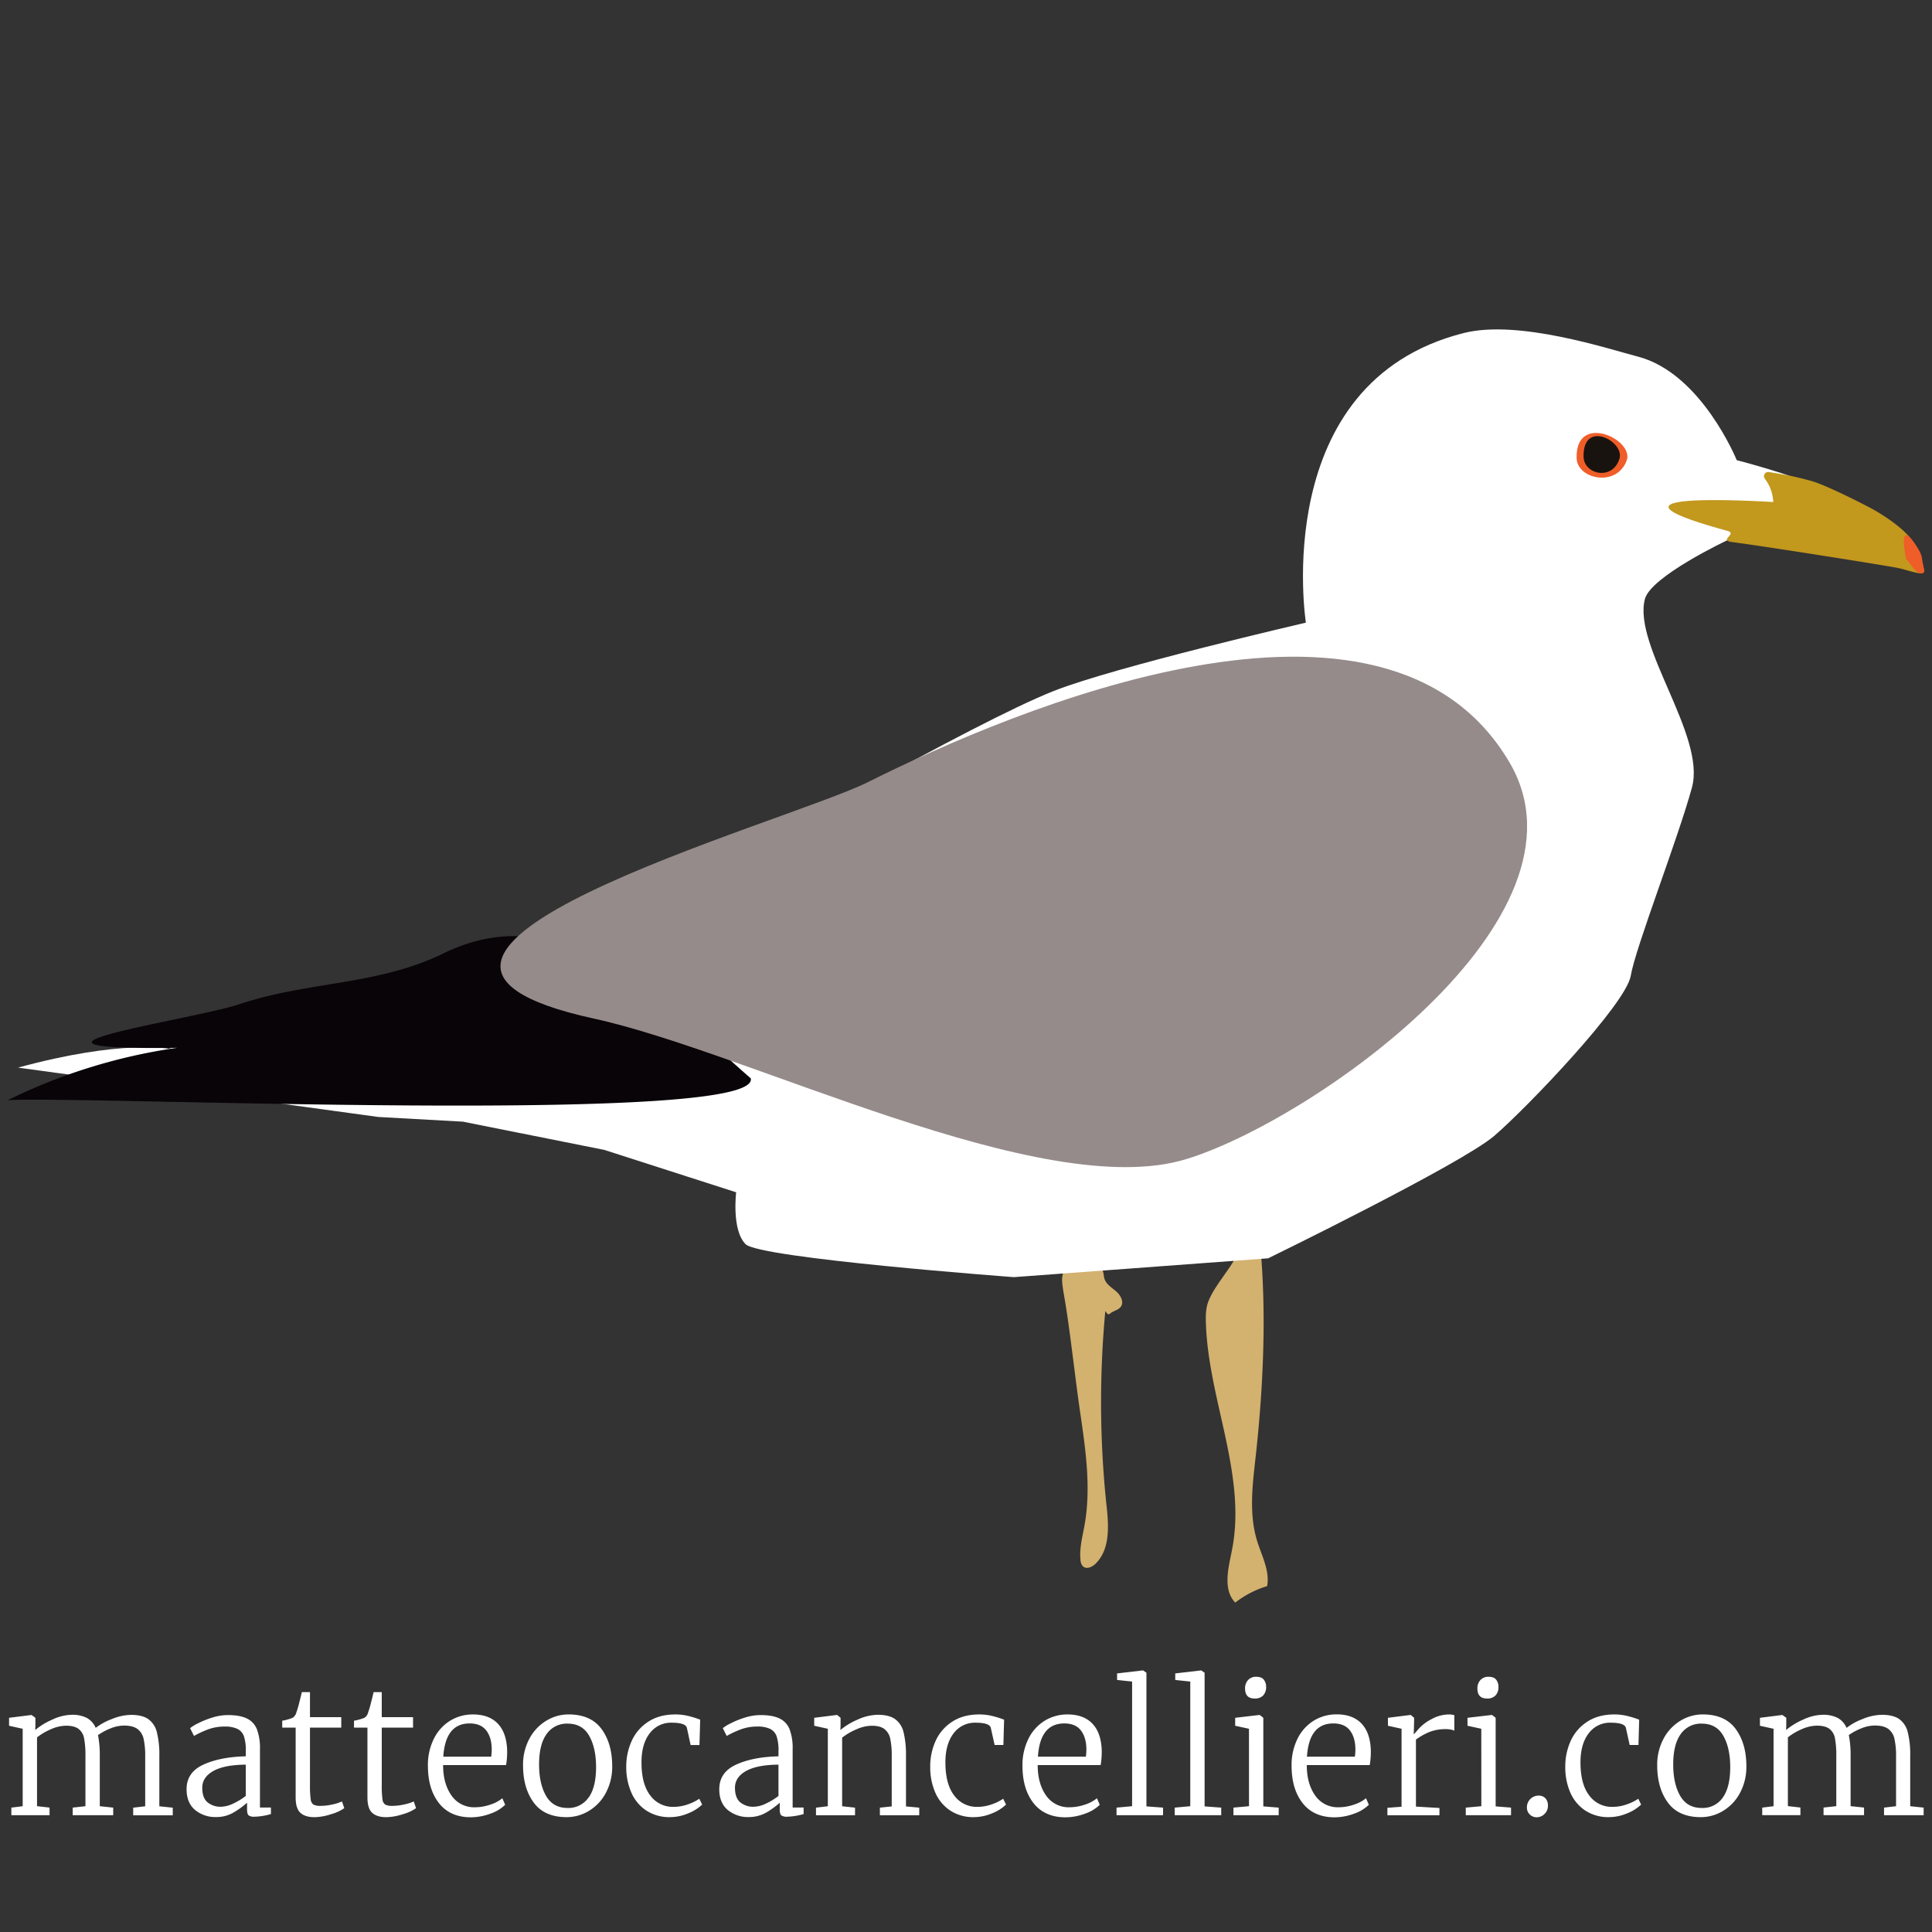 <svg xmlns="http://www.w3.org/2000/svg" viewBox="0 0 1080 1080"><rect x="0" y="0" width="1080" height="1080" fill="#333333" stroke="none"/><defs><style>.cls-1{fill:#d3b16f}.cls-2{fill:#fff}.cls-3{fill:#090407}.cls-4{fill:#958b8a}.cls-5{fill:#ef5d29}.cls-6{fill:#18130f}.cls-7{fill:#c2981d}</style></defs><title>gulls</title><g id="trasp"><path class="cls-1" d="M675.49 727.5c-1.44 3.74-1.52 7.85-1.4 11.86 1.29 43 23 85.19 14.56 127.33-2 10-5.18 21.82 1.86 29.17a55.59 55.59 0 0 1 17.83-9.22c1.57-8.56-3-16.86-5.58-25.18-5-16.14-2.29-33.48-.5-50.26 4.06-38.16 5.8-79.2 2-117.39-10.07-3.25-10.58 4.07-14.16 10.29-4.17 7.24-11.61 15.63-14.61 23.4zM604 790.78c3 20.37 5.87 41.17 2.33 61.45-1.15 6.54-3 13.11-2.33 19.72a5.53 5.53 0 0 0 1.41 3.68c2 1.77 5.11.36 7-1.49 8.5-8.33 7.35-22 6-33.87a550 550 0 0 1-.63-106.38c.27-2.73.7 2.16 2.79.38 1.82-1.55 4.6-1.88 6-3.83 1.89-2.68-.15-6.42-2.64-8.56s-5.63-4-6.56-7.13c-.56-1.91-.29-4.26-1.8-5.56a5.18 5.18 0 0 0-3-1c-22.86-2-19.64 3.89-17 20.43 2.94 18.09 5.74 44.06 8.43 62.16z"/><path class="cls-2" d="M10.08 596.8C68 581 94.31 586.27 94.31 586.27l197.41-63.17 123.71-44.75s128-74.07 173.72-92.13C623.08 372.82 730 348.06 730 348.06s-21.06-134.24 88.18-161.88c30.73-7.77 81.08 8.93 97.39 13.16 35.53 9.21 55.28 57.91 55.28 57.91s52.64 13.16 73.7 29c11.19 8.39 13.16 26.32 13.16 26.32L965.56 302s-42.77 20.16-46.06 32.9c-6.79 26.27 34.22 76.33 26.32 105.29s-31.59 89.49-34.22 105.29-57.91 73.7-76.33 89.49-126.35 68.43-126.35 68.43l-142.14 10.53s-142.14-10.53-150-18.43-5.26-29-5.26-29l-73.7-23.69-79-15.79-47.38-2.63z"/><path class="cls-3" d="M248.18 532.83C211 551 172.52 548.41 133.55 561.43c-26 8.7-148.41 25.84-34.47 24.3A314.85 314.85 0 0 0 4.35 615c39.85-2.57 421.57 14.51 415.32-12.21-46.45-40.3-102.44-103.68-171.49-69.96z"/><path class="cls-4" d="M331.87 569.37c87 19 250.44 103 330.93 78.68 69.82-21.1 232.33-134.54 181-221.89-69.44-118.12-278.09-29.29-358.51 11-46.41 23.16-317.29 96.46-153.42 132.21z"/><path class="cls-5" d="M881.34 256.08c.3 11.86 22.47 16.51 28 1.29 4.26-11.8-28.66-27.01-28-1.29z"/><path class="cls-6" d="M885.22 255.37c.22 9.77 16.11 13.59 20.07 1.06 3.07-9.71-20.54-22.24-20.07-1.06z"/><path class="cls-7" d="M1060.54 317.42c4 .76 9.79 2.9 13.49 3.14a1.53 1.53 0 0 0 1.57-1.9c-1.91-7.69-1.47-17.84-26.73-32.89-4.43-2.64-27.79-14.54-36.25-16.89-10.91-3-15.4-3.59-23.76-5a2.36 2.36 0 0 0-2.31 3.73c5 6.51 4.46 12.76 4.85 13s-112.7-7.61-25.84 16.12c6.14 1.67-5.26 5.26 2.77 6.3 17.77 2.3 83.42 12.7 92.21 14.39z"/><path class="cls-5" d="M1065.58 312.52c2.63 2.63 4.75 7.8 8.46 8a1.53 1.53 0 0 0 1.57-1.9c-1.91-7.69-.14-7.11-4.76-14-10.53-15.79-5.27 7.9-5.27 7.9z"/><path class="cls-2" d="M6.35 1010.47l6.33-.79v-43.29l-7.61-1.68v-4.45l12.55-1.58 2.17 1.58v4.35l-.1 2.47a39.24 39.24 0 0 1 9.59-5.83 26.58 26.58 0 0 1 10.77-2.67 17.64 17.64 0 0 1 8.55 1.78 11.41 11.41 0 0 1 4.89 5.54 33.73 33.73 0 0 1 8.95-4.9 29.15 29.15 0 0 1 10.82-2.37q6.23 0 9.64 2.37a12.68 12.68 0 0 1 4.79 7.31 51.39 51.39 0 0 1 1.38 13.34v28.07l7.51.79v4.25H74.45v-4.25l6.72-.79v-27.81a43.64 43.64 0 0 0-.89-9.88 9.28 9.28 0 0 0-3.46-5.54q-2.57-1.88-7.51-1.88a20.29 20.29 0 0 0-7.66 1.63 32.73 32.73 0 0 0-6.87 3.71 57.78 57.78 0 0 1 1 11.86v27.87l7.51.79v4.25H40.64v-4.25l7.12-.79v-28a51.1 51.1 0 0 0-.74-9.88 8.55 8.55 0 0 0-3.11-5.34q-2.37-1.78-7-1.78a21.32 21.32 0 0 0-8.35 1.93 34.13 34.13 0 0 0-7.86 4.6v38.45l7 .79v4.25H6.35zm107.43-24.07q9.49-4.3 23.62-4.6v-3.06a24.5 24.5 0 0 0-1-8 7.36 7.36 0 0 0-3.61-4.25 15.92 15.92 0 0 0-7.21-1.33 26 26 0 0 0-9.14 1.53 56.5 56.5 0 0 0-8 3.71l-2.17-4.35a24.18 24.18 0 0 1 4.55-2.77 49.41 49.41 0 0 1 7.91-3.16 28.92 28.92 0 0 1 8.6-1.38q6.72 0 10.63 1.88a11.24 11.24 0 0 1 5.63 6 29.64 29.64 0 0 1 1.73 11.17v32.62h6.13v3.66a36 36 0 0 1-9.19 1.48 5.27 5.27 0 0 1-3.26-.74q-.89-.74-.89-3.41v-3.66a46.77 46.77 0 0 1-7.76 5.58 18.76 18.76 0 0 1-9.54 2.42 17.7 17.7 0 0 1-11.81-4q-4.7-4-4.7-11.56-.01-9.48 9.48-13.78zm16.6 21.79a35.46 35.46 0 0 0 7-4.25v-17.49q-12 .1-18.14 3.56t-6.18 9.29q0 5.63 2.87 8.15a11.41 11.41 0 0 0 7.81 2.52 16.34 16.34 0 0 0 6.64-1.77zm37.56 5.2q-2.67-2.42-2.67-8.65v-39h-7.51v-3.85a29.11 29.11 0 0 0 5.73-1.58 4.84 4.84 0 0 0 2.18-3.06 50.23 50.23 0 0 0 1.58-5.34q1-3.85 1.48-6h4.55v14h17.49v5.83h-17.49v32a55 55 0 0 0 .4 8.06 4.06 4.06 0 0 0 1.58 3 8.88 8.88 0 0 0 4.15.69 29.83 29.83 0 0 0 6.42-.79 24.41 24.41 0 0 0 5.34-1.68l1.29 3.76a24.56 24.56 0 0 1-7.51 3.41 31.24 31.24 0 0 1-9.09 1.63q-5.25-.01-7.92-2.43zm40.13 0q-2.67-2.42-2.67-8.65v-39h-7.51v-3.85a29.2 29.2 0 0 0 5.73-1.58 4.84 4.84 0 0 0 2.17-3.06 50.1 50.1 0 0 0 1.58-5.34q1-3.85 1.48-6h4.55v14h17.5v5.83h-17.49v32a55.4 55.4 0 0 0 .39 8.06 4.06 4.06 0 0 0 1.58 3 8.87 8.87 0 0 0 4.15.69 29.81 29.81 0 0 0 6.42-.79 24.39 24.39 0 0 0 5.34-1.68l1.29 3.76a24.58 24.58 0 0 1-7.51 3.41 31.27 31.27 0 0 1-9.09 1.63q-5.24-.01-7.91-2.43zm37.31-5.44q-6.18-7.86-6.18-20.9a32.91 32.91 0 0 1 3.26-14.92 24.59 24.59 0 0 1 9-10.13 24 24 0 0 1 13-3.61q8.79 0 13.69 5t5.33 14.61a43.73 43.73 0 0 1-.59 8.7H247.7q0 10.38 4.69 17a15.27 15.27 0 0 0 13.2 6.57 26.26 26.26 0 0 0 8.5-1.48 20 20 0 0 0 6.72-3.56l1.58 3.66a22.09 22.09 0 0 1-8.35 5 31.63 31.63 0 0 1-11 2q-11.49-.08-17.66-7.94zm29.2-25.95a30.78 30.78 0 0 0 .3-4.35q-.1-6.52-3.12-10.38t-9.24-3.86Q249 963.42 247.8 982zM296 971.83a25.68 25.68 0 0 1 9.49-10 23.92 23.92 0 0 1 12.3-3.46q12.45 0 18.43 8.1t6 20.75a30.75 30.75 0 0 1-3.61 15.12 25.7 25.7 0 0 1-9.49 10 23.9 23.9 0 0 1-12.3 3.46q-12.45 0-18.43-8.1t-6-20.75a30.72 30.72 0 0 1 3.61-15.12zm33.06 33q4.15-5.83 4.15-17 0-10.67-3.85-17.49t-12-6.82a13.71 13.71 0 0 0-11.81 5.83q-4.2 5.83-4.2 17 0 10.77 3.9 17.54t12 6.77a13.59 13.59 0 0 0 11.75-5.82zM353.21 973a24.83 24.83 0 0 1 9.29-10.62q6.17-4 15.07-4a30.12 30.12 0 0 1 7.51.94 49.89 49.89 0 0 1 6.33 2l-.41 14.16h-4.94L384 966q-.59-3-8.5-3a14.77 14.77 0 0 0-12.3 5.93q-4.6 5.93-4.6 16.21 0 12.26 4.94 18.58a15.55 15.55 0 0 0 12.85 6.33 23.92 23.92 0 0 0 8.06-1.38 27.61 27.61 0 0 0 6.47-3.16l1.58 3.26a23.94 23.94 0 0 1-7.91 4.94 26.06 26.06 0 0 1-10 2.08 23.42 23.42 0 0 1-13.34-3.71 23 23 0 0 1-8.35-10.08 35.24 35.24 0 0 1-2.82-14.38 34.27 34.27 0 0 1 3.13-14.62zm58.35 13.4q9.49-4.3 23.62-4.6v-3.06a24.44 24.44 0 0 0-1-8 7.36 7.36 0 0 0-3.61-4.25 15.9 15.9 0 0 0-7.21-1.33 26 26 0 0 0-9.14 1.53 56.48 56.48 0 0 0-8 3.71l-2.17-4.35a24.08 24.08 0 0 1 4.54-2.77 49.51 49.51 0 0 1 7.91-3.16 28.9 28.9 0 0 1 8.6-1.38q6.72 0 10.63 1.88a11.23 11.23 0 0 1 5.63 6 29.64 29.64 0 0 1 1.73 11.17v32.62h6.13v3.66a36 36 0 0 1-9.19 1.48 5.27 5.27 0 0 1-3.26-.74q-.89-.74-.89-3.41v-3.66a46.93 46.93 0 0 1-7.76 5.58 18.77 18.77 0 0 1-9.54 2.42 17.7 17.7 0 0 1-11.81-4q-4.7-4-4.69-11.56 0-9.48 9.48-13.78zm16.61 21.79a35.46 35.46 0 0 0 7-4.25v-17.49q-12 .1-18.14 3.56t-6.18 9.29q0 5.63 2.87 8.15a11.4 11.4 0 0 0 7.81 2.52 16.35 16.35 0 0 0 6.64-1.77zm34.59-41.8l-7.61-1.68v-4.45l12.55-1.58h.3l1.88 1.58v4.35l-.1 2.47a38.77 38.77 0 0 1 9.69-5.83 27.77 27.77 0 0 1 11.17-2.67q6.33 0 9.74 2.42a12.73 12.73 0 0 1 4.74 7.41 53.84 53.84 0 0 1 1.33 13.39v28l7.41.69v4.25h-22v-4.25l6.62-.69v-28.09a44.72 44.72 0 0 0-.84-9.79 9.08 9.08 0 0 0-3.26-5.39q-2.42-1.83-7.07-1.83a21.77 21.77 0 0 0-8.55 2 34.9 34.9 0 0 0-8 4.65v38.35l7.21.79v4.25h-21.83v-4.25l6.62-.79zM523.1 973a24.84 24.84 0 0 1 9.29-10.62q6.18-4 15.07-4a30.13 30.13 0 0 1 7.51.94 49.89 49.89 0 0 1 6.33 2l-.4 14.13H556l-2.11-9.45q-.59-3-8.5-3a14.77 14.77 0 0 0-12.3 5.93q-4.59 5.93-4.6 16.21 0 12.26 4.94 18.58a15.55 15.55 0 0 0 12.85 6.33 23.91 23.91 0 0 0 8.05-1.38 27.62 27.62 0 0 0 6.47-3.16l1.58 3.26a24 24 0 0 1-7.91 4.94 26.08 26.08 0 0 1-10 2.08 23.43 23.43 0 0 1-13.34-3.71 23.06 23.06 0 0 1-8.33-10.08 35.24 35.24 0 0 1-2.8-14.36 34.29 34.29 0 0 1 3.1-14.64zm54.65 34.95q-6.18-7.86-6.18-20.9a32.91 32.91 0 0 1 3.26-14.92 24.59 24.59 0 0 1 9-10.13 24 24 0 0 1 13-3.61q8.79 0 13.69 5t5.34 14.61a43.73 43.73 0 0 1-.59 8.7h-35.19q0 10.38 4.69 17a15.27 15.27 0 0 0 13.2 6.57 26.26 26.26 0 0 0 8.5-1.48 20 20 0 0 0 6.72-3.56l1.58 3.66a22.09 22.09 0 0 1-8.35 5 31.63 31.63 0 0 1-11 2q-11.49-.08-17.67-7.94zM607 982a30.78 30.78 0 0 0 .3-4.35q-.1-6.52-3.12-10.38t-9.24-3.86q-13.54 0-14.73 18.58zm25.85-42l-8.4-.89v-3.66l14.43-1.68h.1l1.88 1.29v74.72l9.29.69v4.25h-26v-4.25l8.7-.79zm32.52 0l-8.4-.89v-3.66l14.43-1.68h.1l1.88 1.29v74.72l9.29.69v4.25h-26v-4.25l8.7-.79zm32.81 26.39l-7.71-1.68v-4.45l13.53-1.58h.2l2 1.58v49.52l8.6.69v4.25h-25.3v-4.25l8.7-.79zM696 943.85a6.66 6.66 0 0 1 1.68-4.69 5.87 5.87 0 0 1 4.55-1.83q3 0 4.25 1.63a6.27 6.27 0 0 1 1.29 4 6.71 6.71 0 0 1-1.63 4.79 6.15 6.15 0 0 1-4.7 1.73h-.1q-5.34.01-5.34-5.63zm32.18 64.1Q722 1000.09 722 987a32.94 32.94 0 0 1 3.26-14.92 24.61 24.61 0 0 1 9-10.13 24.06 24.06 0 0 1 13-3.61q8.79 0 13.69 5t5.33 14.66a43.89 43.89 0 0 1-.59 8.7H730.5q0 10.38 4.7 17a15.27 15.27 0 0 0 13.19 6.57 26.26 26.26 0 0 0 8.5-1.48 19.94 19.94 0 0 0 6.72-3.56l1.58 3.66a22.13 22.13 0 0 1-8.35 5 31.63 31.63 0 0 1-11 2q-11.48-.08-17.66-7.94zm29.2-25.95a30.78 30.78 0 0 0 .3-4.35q-.1-6.52-3.11-10.38t-9.24-3.86q-13.54 0-14.73 18.58zm18.19 28.57l7.91-.59v-43.59l-7.61-1.68v-4.45l12.55-1.58h.2l1.88 1.58v1.58l-.2 7.51h.2q.2-.2 2.62-3a25 25 0 0 1 7.21-5.39 20.23 20.23 0 0 1 9.64-2.57 10.8 10.8 0 0 1 3 .4v8.7a5.21 5.21 0 0 0-1.73-.59 12.91 12.91 0 0 0-2.82-.3 24.47 24.47 0 0 0-9.59 1.68 36.24 36.24 0 0 0-7.31 4.15v37.46l13.14.79v4.05h-29.09zm52.48-44.18l-7.71-1.68v-4.45l13.54-1.58h.2l2 1.58v49.52l8.6.69v4.25h-25.3v-4.25l8.7-.79zm-2.17-22.54a6.66 6.66 0 0 1 1.68-4.69 5.87 5.87 0 0 1 4.55-1.83q3 0 4.25 1.63a6.27 6.27 0 0 1 1.29 4 6.71 6.71 0 0 1-1.63 4.79 6.15 6.15 0 0 1-4.7 1.73h-.1q-5.34.01-5.34-5.63zm29.25 70.43a5.32 5.32 0 0 1-1.58-4 6.5 6.5 0 0 1 6.43-6.52 5 5 0 0 1 4 1.58 5.93 5.93 0 0 1 1.33 4 6.31 6.31 0 0 1-1.88 4.64 6.09 6.09 0 0 1-4.45 1.88 5.33 5.33 0 0 1-3.85-1.58zM878.11 973a24.84 24.84 0 0 1 9.29-10.62q6.18-4 15.07-4a30.13 30.13 0 0 1 7.51.94 49.89 49.89 0 0 1 6.33 2l-.4 14.13H911l-2.1-9.45q-.59-3-8.5-3a14.77 14.77 0 0 0-12.3 5.93q-4.59 5.93-4.6 16.21 0 12.26 4.94 18.58a15.55 15.55 0 0 0 12.85 6.33 23.91 23.91 0 0 0 8.05-1.38 27.62 27.62 0 0 0 6.47-3.16l1.58 3.26a24 24 0 0 1-7.91 4.94 26.08 26.08 0 0 1-10 2.08 23.43 23.43 0 0 1-13.34-3.71 23.06 23.06 0 0 1-8.35-10.08 35.24 35.24 0 0 1-2.79-14.36 34.29 34.29 0 0 1 3.11-14.64zm51.89-1.17a25.71 25.71 0 0 1 9.49-10 23.92 23.92 0 0 1 12.31-3.46q12.45 0 18.43 8.1t6 20.75a30.75 30.75 0 0 1-3.61 15.12 25.71 25.71 0 0 1-9.49 10 23.92 23.92 0 0 1-12.31 3.46q-12.45 0-18.43-8.1t-6-20.75a30.75 30.75 0 0 1 3.61-15.12zm33.06 33q4.15-5.83 4.15-17 0-10.67-3.86-17.49t-12-6.82a13.71 13.71 0 0 0-11.81 5.83q-4.2 5.83-4.2 17 0 10.77 3.9 17.54t12 6.77a13.58 13.58 0 0 0 11.82-5.82zm22.04 5.64l6.33-.79v-43.29l-7.61-1.68v-4.45l12.55-1.58 2.17 1.58v4.35l-.1 2.47a39.24 39.24 0 0 1 9.59-5.83 26.58 26.58 0 0 1 10.77-2.67 17.64 17.64 0 0 1 8.55 1.78 11.41 11.41 0 0 1 4.89 5.54 33.73 33.73 0 0 1 8.95-4.94 29.15 29.15 0 0 1 10.82-2.37q6.23 0 9.64 2.37a12.68 12.68 0 0 1 4.79 7.31 51.39 51.39 0 0 1 1.38 13.34v28.07l7.51.79v4.25h-22.14v-4.25l6.72-.79v-27.77a43.64 43.64 0 0 0-.91-9.91 9.28 9.28 0 0 0-3.46-5.54q-2.57-1.88-7.51-1.88a20.29 20.29 0 0 0-7.66 1.63 32.73 32.73 0 0 0-6.87 3.71 57.78 57.78 0 0 1 1 11.86v27.87l7.51.79v4.25h-22.63v-4.25l7.12-.79v-28a51.1 51.1 0 0 0-.74-9.88 8.55 8.55 0 0 0-3.11-5.34q-2.37-1.78-7-1.78a21.32 21.32 0 0 0-8.35 1.93 34.13 34.13 0 0 0-7.86 4.6v38.45l7 .79v4.25H985.1z"/></g></svg>